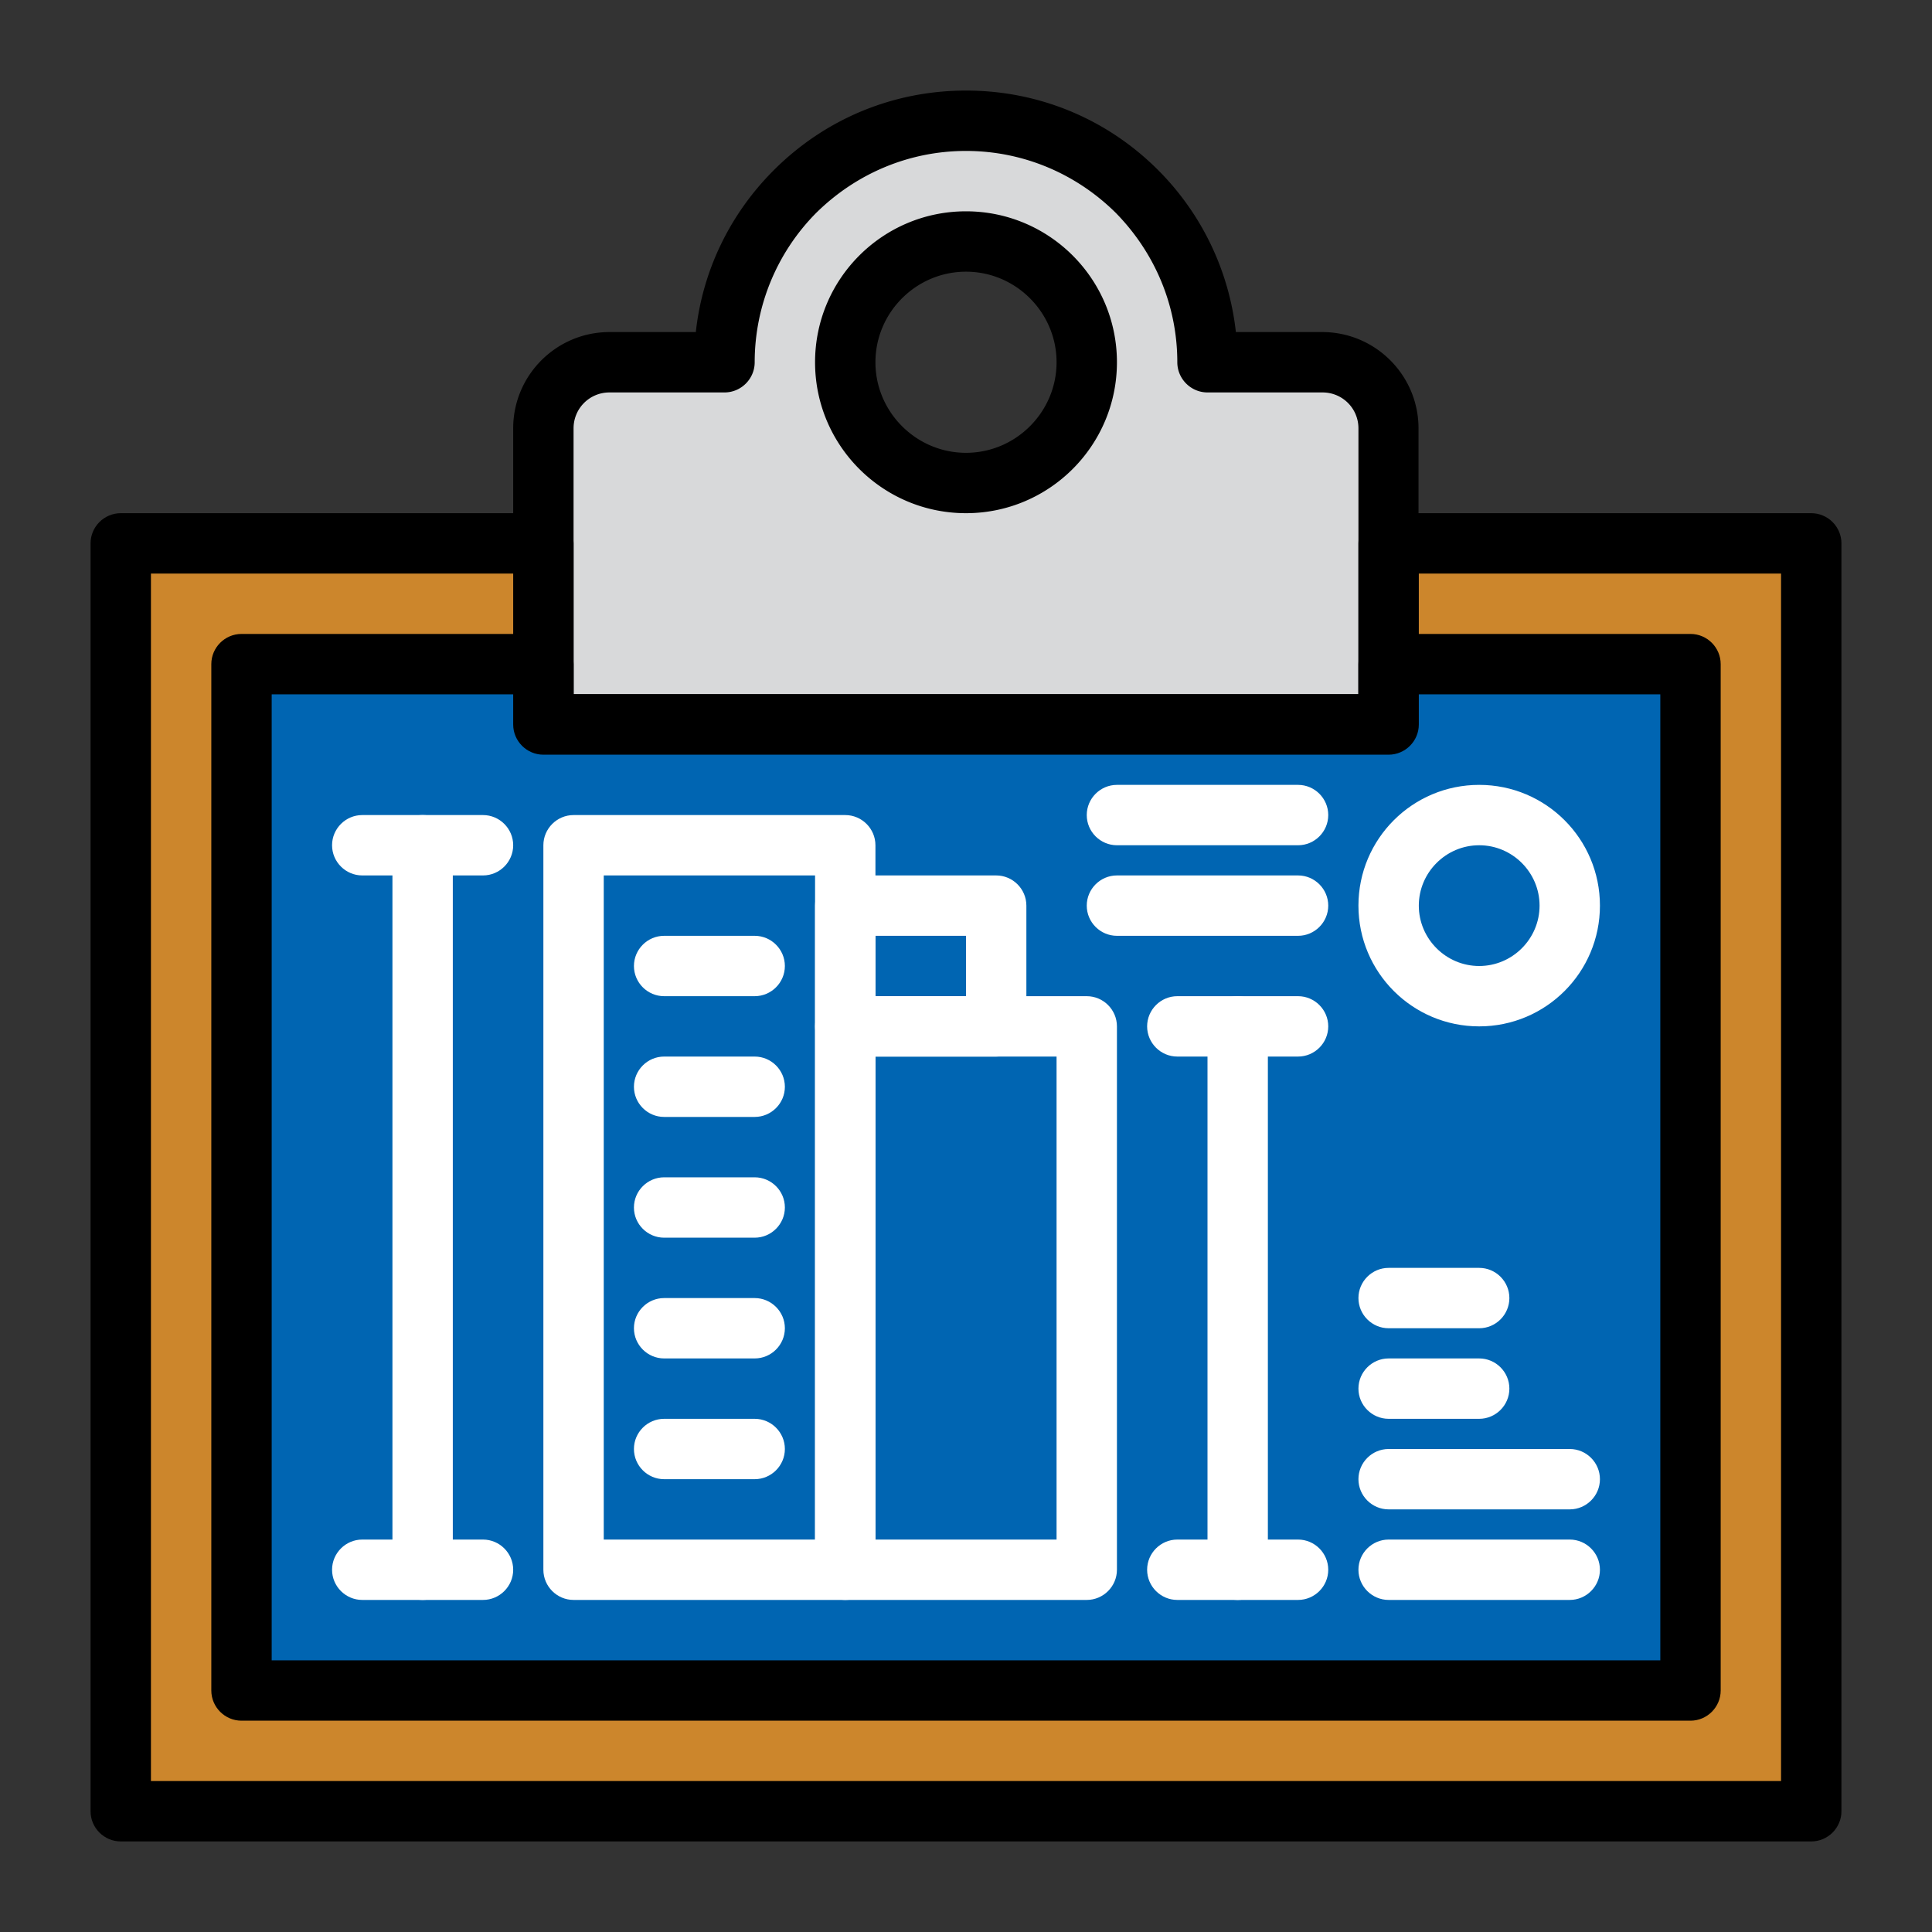 <svg xmlns="http://www.w3.org/2000/svg" viewBox="0 0 64 64" id="construction-planing"><rect x="0" y="0" width="64" height="64" fill="#333333" stroke="none"/><path fill="#d8d9da" d="M43.81 12H40c0-2.21-.9-4.21-2.34-5.66a8.014 8.014 0 0 0-11.32 0A8.014 8.014 0 0 0 24 12h-3.81c-1.21 0-2.19.98-2.19 2.19V24h28v-9.81c0-1.21-.98-2.19-2.19-2.19zM32 16c-2.21 0-4-1.79-4-4s1.79-4 4-4 4 1.79 4 4-1.79 4-4 4z"></path><path d="M46 25H18c-.55 0-1-.45-1-1v-9.81c0-1.76 1.43-3.19 3.19-3.19h2.86c.22-2.02 1.12-3.9 2.58-5.36C27.34 3.93 29.6 3 32 3s4.66.93 6.36 2.63A8.98 8.98 0 0 1 40.94 11h2.86c1.76 0 3.19 1.43 3.19 3.19V24c.01.55-.44 1-.99 1zm-27-2h26v-8.81c0-.66-.53-1.19-1.19-1.19H40c-.55 0-1-.45-1-1 0-1.86-.73-3.62-2.05-4.96C35.62 5.73 33.86 5 32 5s-3.62.73-4.96 2.05A7.026 7.026 0 0 0 25 12c0 .55-.45 1-1 1h-3.81c-.66 0-1.19.53-1.19 1.19V23zm13-6c-2.76 0-5-2.24-5-5s2.24-5 5-5 5 2.24 5 5-2.24 5-5 5zm0-8c-1.65 0-3 1.35-3 3s1.35 3 3 3 3-1.35 3-3-1.35-3-3-3z"></path><path fill="#cc862c" d="M60 18v42H4V18h14v6h28v-6z"></path><path d="M60 61H4c-.55 0-1-.45-1-1V18c0-.55.45-1 1-1h14c.55 0 1 .45 1 1v5h26v-5c0-.55.45-1 1-1h14c.55 0 1 .45 1 1v42c0 .55-.45 1-1 1zM5 59h54V19H47v5c0 .55-.45 1-1 1H18c-.55 0-1-.45-1-1v-5H5v40z"></path><path fill="#0065b2" d="M56 22v34H8V22h10v2h28v-2z"></path><path d="M56 57H8c-.55 0-1-.45-1-1V22c0-.55.45-1 1-1h10c.55 0 1 .45 1 1v1h26v-1c0-.55.45-1 1-1h10c.55 0 1 .45 1 1v34c0 .55-.45 1-1 1zM9 55h46V23h-8v1c0 .55-.45 1-1 1H18c-.55 0-1-.45-1-1v-1H9v32z"></path><path fill="#fff" d="M28 53h-9c-.55 0-1-.45-1-1V28c0-.55.45-1 1-1h9c.55 0 1 .45 1 1v24c0 .55-.45 1-1 1zm-8-2h7V29h-7v22z"></path><path fill="#fff" d="M36 53h-8c-.55 0-1-.45-1-1V34c0-.55.45-1 1-1h8c.55 0 1 .45 1 1v18c0 .55-.45 1-1 1zm-7-2h6V35h-6v16z"></path><path fill="#fff" d="M33 35h-5c-.55 0-1-.45-1-1v-4c0-.55.45-1 1-1h5c.55 0 1 .45 1 1v4c0 .55-.45 1-1 1zm-4-2h3v-2h-3v2zM14 53c-.55 0-1-.45-1-1V28c0-.55.45-1 1-1s1 .45 1 1v24c0 .55-.45 1-1 1z"></path><path fill="#fff" d="M16 29h-4c-.55 0-1-.45-1-1s.45-1 1-1h4c.55 0 1 .45 1 1s-.45 1-1 1zm0 24h-4c-.55 0-1-.45-1-1s.45-1 1-1h4c.55 0 1 .45 1 1s-.45 1-1 1zm25 0c-.55 0-1-.45-1-1V34c0-.55.45-1 1-1s1 .45 1 1v18c0 .55-.45 1-1 1z"></path><path fill="#fff" d="M43 35h-4c-.55 0-1-.45-1-1s.45-1 1-1h4c.55 0 1 .45 1 1s-.45 1-1 1zm0 18h-4c-.55 0-1-.45-1-1s.45-1 1-1h4c.55 0 1 .45 1 1s-.45 1-1 1zm0-25h-6c-.55 0-1-.45-1-1s.45-1 1-1h6c.55 0 1 .45 1 1s-.45 1-1 1zm0 3h-6c-.55 0-1-.45-1-1s.45-1 1-1h6c.55 0 1 .45 1 1s-.45 1-1 1zm9 19h-6c-.55 0-1-.45-1-1s.45-1 1-1h6c.55 0 1 .45 1 1s-.45 1-1 1zm-3-3h-3c-.55 0-1-.45-1-1s.45-1 1-1h3c.55 0 1 .45 1 1s-.45 1-1 1zm0-3h-3c-.55 0-1-.45-1-1s.45-1 1-1h3c.55 0 1 .45 1 1s-.45 1-1 1zm3 9h-6c-.55 0-1-.45-1-1s.45-1 1-1h6c.55 0 1 .45 1 1s-.45 1-1 1zm-3-19c-2.21 0-4-1.79-4-4s1.79-4 4-4 4 1.79 4 4-1.79 4-4 4zm0-6c-1.1 0-2 .9-2 2s.9 2 2 2 2-.9 2-2-.9-2-2-2zm-24 5h-3c-.55 0-1-.45-1-1s.45-1 1-1h3c.55 0 1 .45 1 1s-.45 1-1 1zm0 4h-3c-.55 0-1-.45-1-1s.45-1 1-1h3c.55 0 1 .45 1 1s-.45 1-1 1zM25 41h-3c-.55 0-1-.45-1-1s.45-1 1-1h3c.55 0 1 .45 1 1s-.45 1-1 1zM25 45h-3c-.55 0-1-.45-1-1s.45-1 1-1h3c.55 0 1 .45 1 1s-.45 1-1 1zM25 49h-3c-.55 0-1-.45-1-1s.45-1 1-1h3c.55 0 1 .45 1 1s-.45 1-1 1z"></path></svg>